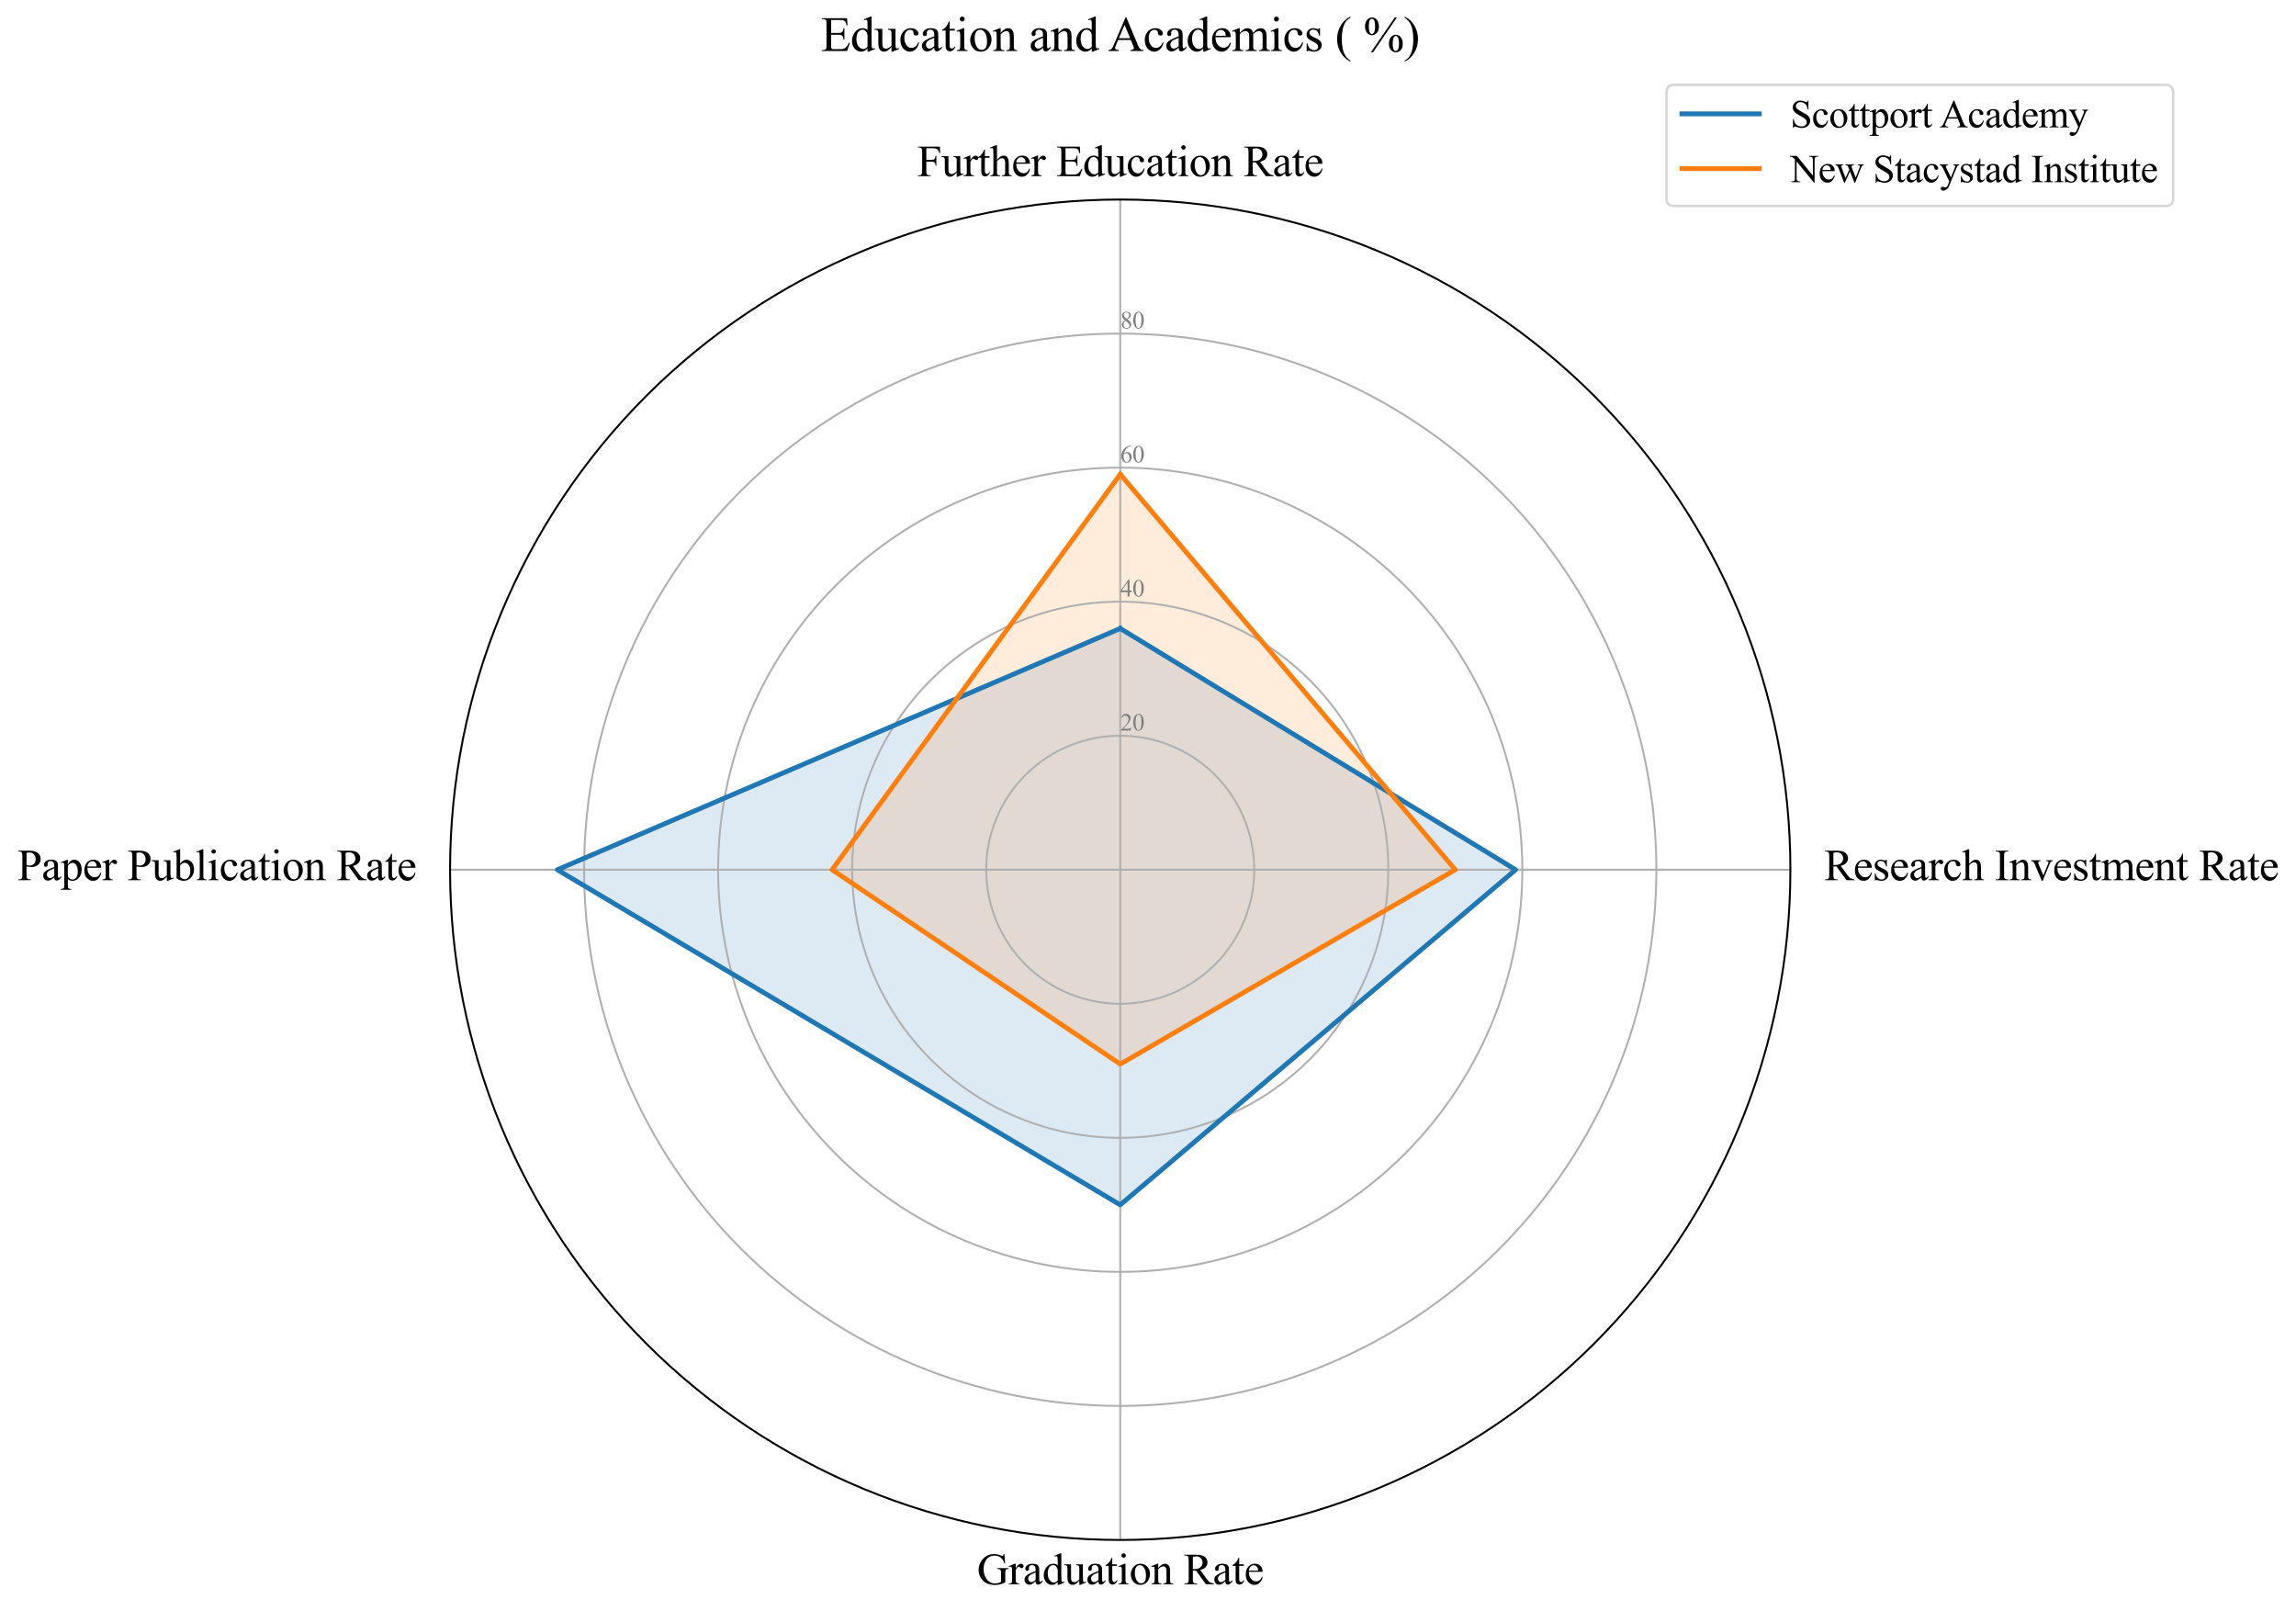 <?xml version="1.0" encoding="utf-8" standalone="no"?>
<!DOCTYPE svg PUBLIC "-//W3C//DTD SVG 1.1//EN"
  "http://www.w3.org/Graphics/SVG/1.1/DTD/svg11.dtd">
<svg xmlns:xlink="http://www.w3.org/1999/xlink" width="949.701pt" height="666.302pt" viewBox="0 0 949.701 666.302" xmlns="http://www.w3.org/2000/svg" version="1.1">
 <defs>
  <style type="text/css">*{stroke-linejoin: round; stroke-linecap: butt}</style>
 </defs>
 <g id="figure_1">
  <g id="patch_1">
   <path d="M 0 666.302 
L 949.701 666.302 
L 949.701 0 
L 0 0 
z
" style="fill: #ffffff"/>
  </g>
  <g id="axes_1">
   <g id="patch_2">
    <path d="M 740.564 359.728 
C 740.564 323.326 733.394 287.278 719.464 253.648 
C 705.534 220.017 685.114 189.457 659.374 163.718 
C 633.635 137.978 603.075 117.558 569.444 103.628 
C 535.814 89.698 499.766 82.528 463.364 82.528 
C 426.963 82.528 390.915 89.698 357.285 103.628 
C 323.654 117.558 293.094 137.978 267.354 163.718 
C 241.615 189.457 221.195 220.017 207.265 253.648 
C 193.335 287.278 186.164 323.326 186.164 359.728 
C 186.164 396.129 193.335 432.177 207.265 465.807 
C 221.195 499.438 241.615 529.998 267.354 555.737 
C 293.094 581.477 323.654 601.897 357.285 615.827 
C 390.915 629.757 426.963 636.928 463.364 636.928 
C 499.766 636.928 535.814 629.757 569.444 615.827 
C 603.075 601.897 633.635 581.477 659.374 555.737 
C 685.114 529.998 705.534 499.438 719.464 465.807 
C 733.394 432.177 740.564 396.129 740.564 359.728 
M 463.364 359.728 
C 463.364 359.728 463.364 359.728 463.364 359.728 
C 463.364 359.728 463.364 359.728 463.364 359.728 
C 463.364 359.728 463.364 359.728 463.364 359.728 
C 463.364 359.728 463.364 359.728 463.364 359.728 
C 463.364 359.728 463.364 359.728 463.364 359.728 
C 463.364 359.728 463.364 359.728 463.364 359.728 
C 463.364 359.728 463.364 359.728 463.364 359.728 
C 463.364 359.728 463.364 359.728 463.364 359.728 
C 463.364 359.728 463.364 359.728 463.364 359.728 
C 463.364 359.728 463.364 359.728 463.364 359.728 
C 463.364 359.728 463.364 359.728 463.364 359.728 
C 463.364 359.728 463.364 359.728 463.364 359.728 
C 463.364 359.728 463.364 359.728 463.364 359.728 
C 463.364 359.728 463.364 359.728 463.364 359.728 
C 463.364 359.728 463.364 359.728 463.364 359.728 
C 463.364 359.728 463.364 359.728 463.364 359.728 
z
" style="fill: #ffffff"/>
   </g>
   <g id="patch_3">
    <path d="M 463.364 259.935 
L 626.912 359.728 
L 463.364 498.327 
L 230.516 359.728 
z
" clip-path="url(#p78f19ed391)" style="fill: #1f77b4; opacity: 0.15; stroke: #1f77b4; stroke-linejoin: miter"/>
   </g>
   <g id="patch_4">
    <path d="M 463.364 196.179 
L 601.964 359.728 
L 463.364 440.115 
L 344.168 359.728 
z
" clip-path="url(#p78f19ed391)" style="fill: #ff7f0e; opacity: 0.15; stroke: #ff7f0e; stroke-linejoin: miter"/>
   </g>
   <g id="matplotlib.axis_1">
    <g id="xtick_1">
     <g id="line2d_1">
      <path d="M 463.364 359.728 
L 463.364 82.528 
" clip-path="url(#p78f19ed391)" style="fill: none; stroke: #b0b0b0; stroke-width: 0.8; stroke-linecap: square"/>
     </g>
     <g id="text_1">
      <!-- Further Education Rate -->
      <g transform="translate(379.389 72.852) scale(0.18 -0.18)">
       <defs>
        <path id="TimesNewRomanPSMT-46" d="M 1309 4006 
L 1309 2341 
L 2081 2341 
Q 2347 2341 2470 2458 
Q 2594 2575 2634 2922 
L 2750 2922 
L 2750 1488 
L 2634 1488 
Q 2631 1734 2570 1850 
Q 2509 1966 2401 2023 
Q 2294 2081 2081 2081 
L 1309 2081 
L 1309 750 
Q 1309 428 1350 325 
Q 1381 247 1481 191 
Q 1619 116 1769 116 
L 1922 116 
L 1922 0 
L 103 0 
L 103 116 
L 253 116 
Q 516 116 634 269 
Q 709 369 709 750 
L 709 3488 
Q 709 3809 669 3913 
Q 638 3991 541 4047 
Q 406 4122 253 4122 
L 103 4122 
L 103 4238 
L 3256 4238 
L 3297 3306 
L 3188 3306 
Q 3106 3603 2998 3742 
Q 2891 3881 2733 3943 
Q 2575 4006 2244 4006 
L 1309 4006 
z
" transform="scale(0.016)"/>
        <path id="TimesNewRomanPSMT-75" d="M 2709 2863 
L 2709 1128 
Q 2709 631 2732 520 
Q 2756 409 2807 365 
Q 2859 322 2928 322 
Q 3025 322 3147 375 
L 3191 266 
L 2334 -88 
L 2194 -88 
L 2194 519 
Q 1825 119 1631 15 
Q 1438 -88 1222 -88 
Q 981 -88 804 51 
Q 628 191 559 409 
Q 491 628 491 1028 
L 491 2306 
Q 491 2509 447 2587 
Q 403 2666 317 2708 
Q 231 2750 6 2747 
L 6 2863 
L 1009 2863 
L 1009 947 
Q 1009 547 1148 422 
Q 1288 297 1484 297 
Q 1619 297 1789 381 
Q 1959 466 2194 703 
L 2194 2325 
Q 2194 2569 2105 2655 
Q 2016 2741 1734 2747 
L 1734 2863 
L 2709 2863 
z
" transform="scale(0.016)"/>
        <path id="TimesNewRomanPSMT-72" d="M 1038 2947 
L 1038 2303 
Q 1397 2947 1775 2947 
Q 1947 2947 2059 2842 
Q 2172 2738 2172 2600 
Q 2172 2478 2090 2393 
Q 2009 2309 1897 2309 
Q 1788 2309 1652 2417 
Q 1516 2525 1450 2525 
Q 1394 2525 1328 2463 
Q 1188 2334 1038 2041 
L 1038 669 
Q 1038 431 1097 309 
Q 1138 225 1241 169 
Q 1344 113 1538 113 
L 1538 0 
L 72 0 
L 72 113 
Q 291 113 397 181 
Q 475 231 506 341 
Q 522 394 522 644 
L 522 1753 
Q 522 2253 501 2348 
Q 481 2444 426 2487 
Q 372 2531 291 2531 
Q 194 2531 72 2484 
L 41 2597 
L 906 2947 
L 1038 2947 
z
" transform="scale(0.016)"/>
        <path id="TimesNewRomanPSMT-74" d="M 1031 3803 
L 1031 2863 
L 1700 2863 
L 1700 2644 
L 1031 2644 
L 1031 788 
Q 1031 509 1111 412 
Q 1191 316 1316 316 
Q 1419 316 1516 380 
Q 1613 444 1666 569 
L 1788 569 
Q 1678 263 1478 108 
Q 1278 -47 1066 -47 
Q 922 -47 784 33 
Q 647 113 581 261 
Q 516 409 516 719 
L 516 2644 
L 63 2644 
L 63 2747 
Q 234 2816 414 2980 
Q 594 3144 734 3369 
Q 806 3488 934 3803 
L 1031 3803 
z
" transform="scale(0.016)"/>
        <path id="TimesNewRomanPSMT-68" d="M 1041 4444 
L 1041 2350 
Q 1388 2731 1591 2839 
Q 1794 2947 1997 2947 
Q 2241 2947 2416 2812 
Q 2591 2678 2675 2391 
Q 2734 2191 2734 1659 
L 2734 647 
Q 2734 375 2778 275 
Q 2809 200 2884 156 
Q 2959 113 3159 113 
L 3159 0 
L 1753 0 
L 1753 113 
L 1819 113 
Q 2019 113 2097 173 
Q 2175 234 2206 353 
Q 2216 403 2216 647 
L 2216 1659 
Q 2216 2128 2167 2275 
Q 2119 2422 2012 2495 
Q 1906 2569 1756 2569 
Q 1603 2569 1437 2487 
Q 1272 2406 1041 2159 
L 1041 647 
Q 1041 353 1073 281 
Q 1106 209 1195 161 
Q 1284 113 1503 113 
L 1503 0 
L 84 0 
L 84 113 
Q 275 113 384 172 
Q 447 203 484 290 
Q 522 378 522 647 
L 522 3238 
Q 522 3728 498 3840 
Q 475 3953 426 3993 
Q 378 4034 297 4034 
Q 231 4034 84 3984 
L 41 4094 
L 897 4444 
L 1041 4444 
z
" transform="scale(0.016)"/>
        <path id="TimesNewRomanPSMT-65" d="M 681 1784 
Q 678 1147 991 784 
Q 1303 422 1725 422 
Q 2006 422 2214 576 
Q 2422 731 2563 1106 
L 2659 1044 
Q 2594 616 2278 264 
Q 1963 -88 1488 -88 
Q 972 -88 605 314 
Q 238 716 238 1394 
Q 238 2128 614 2539 
Q 991 2950 1559 2950 
Q 2041 2950 2350 2633 
Q 2659 2316 2659 1784 
L 681 1784 
z
M 681 1966 
L 2006 1966 
Q 1991 2241 1941 2353 
Q 1863 2528 1708 2628 
Q 1553 2728 1384 2728 
Q 1125 2728 920 2526 
Q 716 2325 681 1966 
z
" transform="scale(0.016)"/>
        <path id="TimesNewRomanPSMT-20" transform="scale(0.016)"/>
        <path id="TimesNewRomanPSMT-45" d="M 1338 4006 
L 1338 2331 
L 2269 2331 
Q 2631 2331 2753 2441 
Q 2916 2584 2934 2947 
L 3050 2947 
L 3050 1472 
L 2934 1472 
Q 2891 1781 2847 1869 
Q 2791 1978 2662 2040 
Q 2534 2103 2269 2103 
L 1338 2103 
L 1338 706 
Q 1338 425 1363 364 
Q 1388 303 1450 267 
Q 1513 231 1688 231 
L 2406 231 
Q 2766 231 2928 281 
Q 3091 331 3241 478 
Q 3434 672 3638 1063 
L 3763 1063 
L 3397 0 
L 131 0 
L 131 116 
L 281 116 
Q 431 116 566 188 
Q 666 238 702 338 
Q 738 438 738 747 
L 738 3500 
Q 738 3903 656 3997 
Q 544 4122 281 4122 
L 131 4122 
L 131 4238 
L 3397 4238 
L 3444 3309 
L 3322 3309 
Q 3256 3644 3176 3769 
Q 3097 3894 2941 3959 
Q 2816 4006 2500 4006 
L 1338 4006 
z
" transform="scale(0.016)"/>
        <path id="TimesNewRomanPSMT-64" d="M 2222 322 
Q 2013 103 1813 7 
Q 1613 -88 1381 -88 
Q 913 -88 563 304 
Q 213 697 213 1313 
Q 213 1928 600 2439 
Q 988 2950 1597 2950 
Q 1975 2950 2222 2709 
L 2222 3238 
Q 2222 3728 2198 3840 
Q 2175 3953 2125 3993 
Q 2075 4034 2000 4034 
Q 1919 4034 1784 3984 
L 1744 4094 
L 2597 4444 
L 2738 4444 
L 2738 1134 
Q 2738 631 2761 520 
Q 2784 409 2836 365 
Q 2888 322 2956 322 
Q 3041 322 3181 375 
L 3216 266 
L 2366 -88 
L 2222 -88 
L 2222 322 
z
M 2222 541 
L 2222 2016 
Q 2203 2228 2109 2403 
Q 2016 2578 1861 2667 
Q 1706 2756 1559 2756 
Q 1284 2756 1069 2509 
Q 784 2184 784 1559 
Q 784 928 1059 592 
Q 1334 256 1672 256 
Q 1956 256 2222 541 
z
" transform="scale(0.016)"/>
        <path id="TimesNewRomanPSMT-63" d="M 2631 1088 
Q 2516 522 2178 217 
Q 1841 -88 1431 -88 
Q 944 -88 581 321 
Q 219 731 219 1428 
Q 219 2103 620 2525 
Q 1022 2947 1584 2947 
Q 2006 2947 2278 2723 
Q 2550 2500 2550 2259 
Q 2550 2141 2473 2067 
Q 2397 1994 2259 1994 
Q 2075 1994 1981 2113 
Q 1928 2178 1911 2362 
Q 1894 2547 1784 2644 
Q 1675 2738 1481 2738 
Q 1169 2738 978 2506 
Q 725 2200 725 1697 
Q 725 1184 976 792 
Q 1228 400 1656 400 
Q 1963 400 2206 609 
Q 2378 753 2541 1131 
L 2631 1088 
z
" transform="scale(0.016)"/>
        <path id="TimesNewRomanPSMT-61" d="M 1822 413 
Q 1381 72 1269 19 
Q 1100 -59 909 -59 
Q 613 -59 420 144 
Q 228 347 228 678 
Q 228 888 322 1041 
Q 450 1253 767 1440 
Q 1084 1628 1822 1897 
L 1822 2009 
Q 1822 2438 1686 2597 
Q 1550 2756 1291 2756 
Q 1094 2756 978 2650 
Q 859 2544 859 2406 
L 866 2225 
Q 866 2081 792 2003 
Q 719 1925 600 1925 
Q 484 1925 411 2006 
Q 338 2088 338 2228 
Q 338 2497 613 2722 
Q 888 2947 1384 2947 
Q 1766 2947 2009 2819 
Q 2194 2722 2281 2516 
Q 2338 2381 2338 1966 
L 2338 994 
Q 2338 584 2353 492 
Q 2369 400 2405 369 
Q 2441 338 2488 338 
Q 2538 338 2575 359 
Q 2641 400 2828 588 
L 2828 413 
Q 2478 -56 2159 -56 
Q 2006 -56 1915 50 
Q 1825 156 1822 413 
z
M 1822 616 
L 1822 1706 
Q 1350 1519 1213 1441 
Q 966 1303 859 1153 
Q 753 1003 753 825 
Q 753 600 887 451 
Q 1022 303 1197 303 
Q 1434 303 1822 616 
z
" transform="scale(0.016)"/>
        <path id="TimesNewRomanPSMT-69" d="M 928 4444 
Q 1059 4444 1151 4351 
Q 1244 4259 1244 4128 
Q 1244 3997 1151 3903 
Q 1059 3809 928 3809 
Q 797 3809 703 3903 
Q 609 3997 609 4128 
Q 609 4259 701 4351 
Q 794 4444 928 4444 
z
M 1188 2947 
L 1188 647 
Q 1188 378 1227 289 
Q 1266 200 1342 156 
Q 1419 113 1622 113 
L 1622 0 
L 231 0 
L 231 113 
Q 441 113 512 153 
Q 584 194 626 287 
Q 669 381 669 647 
L 669 1750 
Q 669 2216 641 2353 
Q 619 2453 572 2492 
Q 525 2531 444 2531 
Q 356 2531 231 2484 
L 188 2597 
L 1050 2947 
L 1188 2947 
z
" transform="scale(0.016)"/>
        <path id="TimesNewRomanPSMT-6f" d="M 1600 2947 
Q 2250 2947 2644 2453 
Q 2978 2031 2978 1484 
Q 2978 1100 2793 706 
Q 2609 313 2286 112 
Q 1963 -88 1566 -88 
Q 919 -88 538 428 
Q 216 863 216 1403 
Q 216 1797 411 2186 
Q 606 2575 925 2761 
Q 1244 2947 1600 2947 
z
M 1503 2744 
Q 1338 2744 1170 2645 
Q 1003 2547 900 2300 
Q 797 2053 797 1666 
Q 797 1041 1045 587 
Q 1294 134 1700 134 
Q 2003 134 2200 384 
Q 2397 634 2397 1244 
Q 2397 2006 2069 2444 
Q 1847 2744 1503 2744 
z
" transform="scale(0.016)"/>
        <path id="TimesNewRomanPSMT-6e" d="M 1034 2341 
Q 1538 2947 1994 2947 
Q 2228 2947 2397 2830 
Q 2566 2713 2666 2444 
Q 2734 2256 2734 1869 
L 2734 647 
Q 2734 375 2778 278 
Q 2813 200 2889 156 
Q 2966 113 3172 113 
L 3172 0 
L 1756 0 
L 1756 113 
L 1816 113 
Q 2016 113 2095 173 
Q 2175 234 2206 353 
Q 2219 400 2219 647 
L 2219 1819 
Q 2219 2209 2117 2386 
Q 2016 2563 1775 2563 
Q 1403 2563 1034 2156 
L 1034 647 
Q 1034 356 1069 288 
Q 1113 197 1189 155 
Q 1266 113 1500 113 
L 1500 0 
L 84 0 
L 84 113 
L 147 113 
Q 366 113 442 223 
Q 519 334 519 647 
L 519 1709 
Q 519 2225 495 2337 
Q 472 2450 423 2490 
Q 375 2531 294 2531 
Q 206 2531 84 2484 
L 38 2597 
L 900 2947 
L 1034 2947 
L 1034 2341 
z
" transform="scale(0.016)"/>
        <path id="TimesNewRomanPSMT-52" d="M 4325 0 
L 3194 0 
L 1759 1981 
Q 1600 1975 1500 1975 
Q 1459 1975 1412 1976 
Q 1366 1978 1316 1981 
L 1316 750 
Q 1316 350 1403 253 
Q 1522 116 1759 116 
L 1925 116 
L 1925 0 
L 109 0 
L 109 116 
L 269 116 
Q 538 116 653 291 
Q 719 388 719 750 
L 719 3488 
Q 719 3888 631 3984 
Q 509 4122 269 4122 
L 109 4122 
L 109 4238 
L 1653 4238 
Q 2328 4238 2648 4139 
Q 2969 4041 3192 3777 
Q 3416 3513 3416 3147 
Q 3416 2756 3161 2468 
Q 2906 2181 2372 2063 
L 3247 847 
Q 3547 428 3762 290 
Q 3978 153 4325 116 
L 4325 0 
z
M 1316 2178 
Q 1375 2178 1419 2176 
Q 1463 2175 1491 2175 
Q 2097 2175 2405 2437 
Q 2713 2700 2713 3106 
Q 2713 3503 2464 3751 
Q 2216 4000 1806 4000 
Q 1625 4000 1316 3941 
L 1316 2178 
z
" transform="scale(0.016)"/>
       </defs>
       <use xlink:href="#TimesNewRomanPSMT-46"/>
       <use xlink:href="#TimesNewRomanPSMT-75" transform="translate(55.615 0)"/>
       <use xlink:href="#TimesNewRomanPSMT-72" transform="translate(105.615 0)"/>
       <use xlink:href="#TimesNewRomanPSMT-74" transform="translate(138.916 0)"/>
       <use xlink:href="#TimesNewRomanPSMT-68" transform="translate(166.699 0)"/>
       <use xlink:href="#TimesNewRomanPSMT-65" transform="translate(216.699 0)"/>
       <use xlink:href="#TimesNewRomanPSMT-72" transform="translate(261.084 0)"/>
       <use xlink:href="#TimesNewRomanPSMT-20" transform="translate(294.385 0)"/>
       <use xlink:href="#TimesNewRomanPSMT-45" transform="translate(319.385 0)"/>
       <use xlink:href="#TimesNewRomanPSMT-64" transform="translate(380.469 0)"/>
       <use xlink:href="#TimesNewRomanPSMT-75" transform="translate(430.469 0)"/>
       <use xlink:href="#TimesNewRomanPSMT-63" transform="translate(480.469 0)"/>
       <use xlink:href="#TimesNewRomanPSMT-61" transform="translate(524.854 0)"/>
       <use xlink:href="#TimesNewRomanPSMT-74" transform="translate(569.238 0)"/>
       <use xlink:href="#TimesNewRomanPSMT-69" transform="translate(597.021 0)"/>
       <use xlink:href="#TimesNewRomanPSMT-6f" transform="translate(624.805 0)"/>
       <use xlink:href="#TimesNewRomanPSMT-6e" transform="translate(674.805 0)"/>
       <use xlink:href="#TimesNewRomanPSMT-20" transform="translate(724.805 0)"/>
       <use xlink:href="#TimesNewRomanPSMT-52" transform="translate(749.805 0)"/>
       <use xlink:href="#TimesNewRomanPSMT-61" transform="translate(816.504 0)"/>
       <use xlink:href="#TimesNewRomanPSMT-74" transform="translate(860.889 0)"/>
       <use xlink:href="#TimesNewRomanPSMT-65" transform="translate(888.672 0)"/>
      </g>
     </g>
    </g>
    <g id="xtick_2">
     <g id="line2d_2">
      <path d="M 463.364 359.728 
L 740.564 359.728 
" clip-path="url(#p78f19ed391)" style="fill: none; stroke: #b0b0b0; stroke-width: 0.8; stroke-linecap: square"/>
     </g>
     <g id="text_2">
      <!-- Research Investment Rate -->
      <g transform="translate(754.564 364.052) scale(0.18 -0.18)">
       <defs>
        <path id="TimesNewRomanPSMT-73" d="M 2050 2947 
L 2050 1972 
L 1947 1972 
Q 1828 2431 1642 2597 
Q 1456 2763 1169 2763 
Q 950 2763 815 2647 
Q 681 2531 681 2391 
Q 681 2216 781 2091 
Q 878 1963 1175 1819 
L 1631 1597 
Q 2266 1288 2266 781 
Q 2266 391 1970 151 
Q 1675 -88 1309 -88 
Q 1047 -88 709 6 
Q 606 38 541 38 
Q 469 38 428 -44 
L 325 -44 
L 325 978 
L 428 978 
Q 516 541 762 319 
Q 1009 97 1316 97 
Q 1531 97 1667 223 
Q 1803 350 1803 528 
Q 1803 744 1651 891 
Q 1500 1038 1047 1263 
Q 594 1488 453 1669 
Q 313 1847 313 2119 
Q 313 2472 555 2709 
Q 797 2947 1181 2947 
Q 1350 2947 1591 2875 
Q 1750 2828 1803 2828 
Q 1853 2828 1881 2850 
Q 1909 2872 1947 2947 
L 2050 2947 
z
" transform="scale(0.016)"/>
        <path id="TimesNewRomanPSMT-49" d="M 1975 116 
L 1975 0 
L 159 0 
L 159 116 
L 309 116 
Q 572 116 691 269 
Q 766 369 766 750 
L 766 3488 
Q 766 3809 725 3913 
Q 694 3991 597 4047 
Q 459 4122 309 4122 
L 159 4122 
L 159 4238 
L 1975 4238 
L 1975 4122 
L 1822 4122 
Q 1563 4122 1444 3969 
Q 1366 3869 1366 3488 
L 1366 750 
Q 1366 428 1406 325 
Q 1438 247 1538 191 
Q 1672 116 1822 116 
L 1975 116 
z
" transform="scale(0.016)"/>
        <path id="TimesNewRomanPSMT-76" d="M 53 2863 
L 1400 2863 
L 1400 2747 
L 1313 2747 
Q 1191 2747 1127 2687 
Q 1063 2628 1063 2528 
Q 1063 2419 1128 2269 
L 1794 688 
L 2463 2328 
Q 2534 2503 2534 2594 
Q 2534 2638 2509 2666 
Q 2475 2713 2422 2730 
Q 2369 2747 2206 2747 
L 2206 2863 
L 3141 2863 
L 3141 2747 
Q 2978 2734 2916 2681 
Q 2806 2588 2719 2369 
L 1703 -88 
L 1575 -88 
L 553 2328 
Q 484 2497 421 2570 
Q 359 2644 263 2694 
Q 209 2722 53 2747 
L 53 2863 
z
" transform="scale(0.016)"/>
        <path id="TimesNewRomanPSMT-6d" d="M 1050 2338 
Q 1363 2650 1419 2697 
Q 1559 2816 1721 2881 
Q 1884 2947 2044 2947 
Q 2313 2947 2506 2790 
Q 2700 2634 2766 2338 
Q 3088 2713 3309 2830 
Q 3531 2947 3766 2947 
Q 3994 2947 4170 2830 
Q 4347 2713 4450 2447 
Q 4519 2266 4519 1878 
L 4519 647 
Q 4519 378 4559 278 
Q 4591 209 4675 161 
Q 4759 113 4950 113 
L 4950 0 
L 3538 0 
L 3538 113 
L 3597 113 
Q 3781 113 3884 184 
Q 3956 234 3988 344 
Q 4000 397 4000 647 
L 4000 1878 
Q 4000 2228 3916 2372 
Q 3794 2572 3525 2572 
Q 3359 2572 3192 2489 
Q 3025 2406 2788 2181 
L 2781 2147 
L 2788 2013 
L 2788 647 
Q 2788 353 2820 281 
Q 2853 209 2943 161 
Q 3034 113 3253 113 
L 3253 0 
L 1806 0 
L 1806 113 
Q 2044 113 2133 169 
Q 2222 225 2256 338 
Q 2272 391 2272 647 
L 2272 1878 
Q 2272 2228 2169 2381 
Q 2031 2581 1784 2581 
Q 1616 2581 1450 2491 
Q 1191 2353 1050 2181 
L 1050 647 
Q 1050 366 1089 281 
Q 1128 197 1204 155 
Q 1281 113 1516 113 
L 1516 0 
L 100 0 
L 100 113 
Q 297 113 375 155 
Q 453 197 493 289 
Q 534 381 534 647 
L 534 1741 
Q 534 2213 506 2350 
Q 484 2453 437 2492 
Q 391 2531 309 2531 
Q 222 2531 100 2484 
L 53 2597 
L 916 2947 
L 1050 2947 
L 1050 2338 
z
" transform="scale(0.016)"/>
       </defs>
       <use xlink:href="#TimesNewRomanPSMT-52"/>
       <use xlink:href="#TimesNewRomanPSMT-65" transform="translate(66.699 0)"/>
       <use xlink:href="#TimesNewRomanPSMT-73" transform="translate(111.084 0)"/>
       <use xlink:href="#TimesNewRomanPSMT-65" transform="translate(150 0)"/>
       <use xlink:href="#TimesNewRomanPSMT-61" transform="translate(194.385 0)"/>
       <use xlink:href="#TimesNewRomanPSMT-72" transform="translate(238.77 0)"/>
       <use xlink:href="#TimesNewRomanPSMT-63" transform="translate(272.07 0)"/>
       <use xlink:href="#TimesNewRomanPSMT-68" transform="translate(316.455 0)"/>
       <use xlink:href="#TimesNewRomanPSMT-20" transform="translate(366.455 0)"/>
       <use xlink:href="#TimesNewRomanPSMT-49" transform="translate(391.455 0)"/>
       <use xlink:href="#TimesNewRomanPSMT-6e" transform="translate(424.756 0)"/>
       <use xlink:href="#TimesNewRomanPSMT-76" transform="translate(474.756 0)"/>
       <use xlink:href="#TimesNewRomanPSMT-65" transform="translate(524.756 0)"/>
       <use xlink:href="#TimesNewRomanPSMT-73" transform="translate(569.141 0)"/>
       <use xlink:href="#TimesNewRomanPSMT-74" transform="translate(608.057 0)"/>
       <use xlink:href="#TimesNewRomanPSMT-6d" transform="translate(635.84 0)"/>
       <use xlink:href="#TimesNewRomanPSMT-65" transform="translate(713.623 0)"/>
       <use xlink:href="#TimesNewRomanPSMT-6e" transform="translate(758.008 0)"/>
       <use xlink:href="#TimesNewRomanPSMT-74" transform="translate(808.008 0)"/>
       <use xlink:href="#TimesNewRomanPSMT-20" transform="translate(835.791 0)"/>
       <use xlink:href="#TimesNewRomanPSMT-52" transform="translate(860.791 0)"/>
       <use xlink:href="#TimesNewRomanPSMT-61" transform="translate(927.49 0)"/>
       <use xlink:href="#TimesNewRomanPSMT-74" transform="translate(971.875 0)"/>
       <use xlink:href="#TimesNewRomanPSMT-65" transform="translate(999.658 0)"/>
      </g>
     </g>
    </g>
    <g id="xtick_3">
     <g id="line2d_3">
      <path d="M 463.364 359.728 
L 463.364 636.928 
" clip-path="url(#p78f19ed391)" style="fill: none; stroke: #b0b0b0; stroke-width: 0.8; stroke-linecap: square"/>
     </g>
     <g id="text_3">
      <!-- Graduation Rate -->
      <g transform="translate(404.133 655.252) scale(0.18 -0.18)">
       <defs>
        <path id="TimesNewRomanPSMT-47" d="M 3928 4334 
L 4038 2997 
L 3928 2997 
Q 3763 3497 3500 3750 
Q 3122 4116 2528 4116 
Q 1719 4116 1297 3475 
Q 944 2934 944 2188 
Q 944 1581 1178 1081 
Q 1413 581 1792 348 
Q 2172 116 2572 116 
Q 2806 116 3025 175 
Q 3244 234 3447 350 
L 3447 1575 
Q 3447 1894 3398 1992 
Q 3350 2091 3248 2142 
Q 3147 2194 2891 2194 
L 2891 2313 
L 4531 2313 
L 4531 2194 
L 4453 2194 
Q 4209 2194 4119 2031 
Q 4056 1916 4056 1575 
L 4056 278 
Q 3697 84 3347 -6 
Q 2997 -97 2569 -97 
Q 1341 -97 703 691 
Q 225 1281 225 2053 
Q 225 2613 494 3125 
Q 813 3734 1369 4063 
Q 1834 4334 2469 4334 
Q 2700 4334 2889 4296 
Q 3078 4259 3425 4131 
Q 3600 4066 3659 4066 
Q 3719 4066 3761 4120 
Q 3803 4175 3813 4334 
L 3928 4334 
z
" transform="scale(0.016)"/>
       </defs>
       <use xlink:href="#TimesNewRomanPSMT-47"/>
       <use xlink:href="#TimesNewRomanPSMT-72" transform="translate(72.217 0)"/>
       <use xlink:href="#TimesNewRomanPSMT-61" transform="translate(105.518 0)"/>
       <use xlink:href="#TimesNewRomanPSMT-64" transform="translate(149.902 0)"/>
       <use xlink:href="#TimesNewRomanPSMT-75" transform="translate(199.902 0)"/>
       <use xlink:href="#TimesNewRomanPSMT-61" transform="translate(249.902 0)"/>
       <use xlink:href="#TimesNewRomanPSMT-74" transform="translate(294.287 0)"/>
       <use xlink:href="#TimesNewRomanPSMT-69" transform="translate(322.07 0)"/>
       <use xlink:href="#TimesNewRomanPSMT-6f" transform="translate(349.854 0)"/>
       <use xlink:href="#TimesNewRomanPSMT-6e" transform="translate(399.854 0)"/>
       <use xlink:href="#TimesNewRomanPSMT-20" transform="translate(449.854 0)"/>
       <use xlink:href="#TimesNewRomanPSMT-52" transform="translate(474.854 0)"/>
       <use xlink:href="#TimesNewRomanPSMT-61" transform="translate(541.553 0)"/>
       <use xlink:href="#TimesNewRomanPSMT-74" transform="translate(585.938 0)"/>
       <use xlink:href="#TimesNewRomanPSMT-65" transform="translate(613.721 0)"/>
      </g>
     </g>
    </g>
    <g id="xtick_4">
     <g id="line2d_4">
      <path d="M 463.364 359.728 
L 186.164 359.728 
" clip-path="url(#p78f19ed391)" style="fill: none; stroke: #b0b0b0; stroke-width: 0.8; stroke-linecap: square"/>
     </g>
     <g id="text_4">
      <!-- Paper Publication Rate -->
      <g transform="translate(7.2 364.052) scale(0.18 -0.18)">
       <defs>
        <path id="TimesNewRomanPSMT-50" d="M 1313 1984 
L 1313 750 
Q 1313 350 1400 253 
Q 1519 116 1759 116 
L 1922 116 
L 1922 0 
L 106 0 
L 106 116 
L 266 116 
Q 534 116 650 291 
Q 713 388 713 750 
L 713 3488 
Q 713 3888 628 3984 
Q 506 4122 266 4122 
L 106 4122 
L 106 4238 
L 1659 4238 
Q 2228 4238 2556 4120 
Q 2884 4003 3109 3725 
Q 3334 3447 3334 3066 
Q 3334 2547 2992 2222 
Q 2650 1897 2025 1897 
Q 1872 1897 1694 1919 
Q 1516 1941 1313 1984 
z
M 1313 2163 
Q 1478 2131 1606 2115 
Q 1734 2100 1825 2100 
Q 2150 2100 2386 2351 
Q 2622 2603 2622 3003 
Q 2622 3278 2509 3514 
Q 2397 3750 2190 3867 
Q 1984 3984 1722 3984 
Q 1563 3984 1313 3925 
L 1313 2163 
z
" transform="scale(0.016)"/>
        <path id="TimesNewRomanPSMT-70" d="M -6 2578 
L 875 2934 
L 994 2934 
L 994 2266 
Q 1216 2644 1439 2795 
Q 1663 2947 1909 2947 
Q 2341 2947 2628 2609 
Q 2981 2197 2981 1534 
Q 2981 794 2556 309 
Q 2206 -88 1675 -88 
Q 1444 -88 1275 -22 
Q 1150 25 994 166 
L 994 -706 
Q 994 -1000 1030 -1079 
Q 1066 -1159 1155 -1206 
Q 1244 -1253 1478 -1253 
L 1478 -1369 
L -22 -1369 
L -22 -1253 
L 56 -1253 
Q 228 -1256 350 -1188 
Q 409 -1153 442 -1076 
Q 475 -1000 475 -688 
L 475 2019 
Q 475 2297 450 2372 
Q 425 2447 370 2484 
Q 316 2522 222 2522 
Q 147 2522 31 2478 
L -6 2578 
z
M 994 2081 
L 994 1013 
Q 994 666 1022 556 
Q 1066 375 1236 237 
Q 1406 100 1666 100 
Q 1978 100 2172 344 
Q 2425 663 2425 1241 
Q 2425 1897 2138 2250 
Q 1938 2494 1663 2494 
Q 1513 2494 1366 2419 
Q 1253 2363 994 2081 
z
" transform="scale(0.016)"/>
        <path id="TimesNewRomanPSMT-62" d="M 984 2369 
Q 1400 2947 1881 2947 
Q 2322 2947 2650 2570 
Q 2978 2194 2978 1541 
Q 2978 778 2472 313 
Q 2038 -88 1503 -88 
Q 1253 -88 995 3 
Q 738 94 469 275 
L 469 3241 
Q 469 3728 445 3840 
Q 422 3953 372 3993 
Q 322 4034 247 4034 
Q 159 4034 28 3984 
L -16 4094 
L 844 4444 
L 984 4444 
L 984 2369 
z
M 984 2169 
L 984 456 
Q 1144 300 1314 220 
Q 1484 141 1663 141 
Q 1947 141 2192 453 
Q 2438 766 2438 1363 
Q 2438 1913 2192 2208 
Q 1947 2503 1634 2503 
Q 1469 2503 1303 2419 
Q 1178 2356 984 2169 
z
" transform="scale(0.016)"/>
        <path id="TimesNewRomanPSMT-6c" d="M 1184 4444 
L 1184 647 
Q 1184 378 1223 290 
Q 1263 203 1344 158 
Q 1425 113 1647 113 
L 1647 0 
L 244 0 
L 244 113 
Q 441 113 512 153 
Q 584 194 625 287 
Q 666 381 666 647 
L 666 3247 
Q 666 3731 644 3842 
Q 622 3953 573 3993 
Q 525 4034 450 4034 
Q 369 4034 244 3984 
L 191 4094 
L 1044 4444 
L 1184 4444 
z
" transform="scale(0.016)"/>
       </defs>
       <use xlink:href="#TimesNewRomanPSMT-50"/>
       <use xlink:href="#TimesNewRomanPSMT-61" transform="translate(55.615 0)"/>
       <use xlink:href="#TimesNewRomanPSMT-70" transform="translate(100 0)"/>
       <use xlink:href="#TimesNewRomanPSMT-65" transform="translate(150 0)"/>
       <use xlink:href="#TimesNewRomanPSMT-72" transform="translate(194.385 0)"/>
       <use xlink:href="#TimesNewRomanPSMT-20" transform="translate(227.686 0)"/>
       <use xlink:href="#TimesNewRomanPSMT-50" transform="translate(252.686 0)"/>
       <use xlink:href="#TimesNewRomanPSMT-75" transform="translate(308.301 0)"/>
       <use xlink:href="#TimesNewRomanPSMT-62" transform="translate(358.301 0)"/>
       <use xlink:href="#TimesNewRomanPSMT-6c" transform="translate(408.301 0)"/>
       <use xlink:href="#TimesNewRomanPSMT-69" transform="translate(436.084 0)"/>
       <use xlink:href="#TimesNewRomanPSMT-63" transform="translate(463.867 0)"/>
       <use xlink:href="#TimesNewRomanPSMT-61" transform="translate(508.252 0)"/>
       <use xlink:href="#TimesNewRomanPSMT-74" transform="translate(552.637 0)"/>
       <use xlink:href="#TimesNewRomanPSMT-69" transform="translate(580.42 0)"/>
       <use xlink:href="#TimesNewRomanPSMT-6f" transform="translate(608.203 0)"/>
       <use xlink:href="#TimesNewRomanPSMT-6e" transform="translate(658.203 0)"/>
       <use xlink:href="#TimesNewRomanPSMT-20" transform="translate(708.203 0)"/>
       <use xlink:href="#TimesNewRomanPSMT-52" transform="translate(733.203 0)"/>
       <use xlink:href="#TimesNewRomanPSMT-61" transform="translate(799.902 0)"/>
       <use xlink:href="#TimesNewRomanPSMT-74" transform="translate(844.287 0)"/>
       <use xlink:href="#TimesNewRomanPSMT-65" transform="translate(872.07 0)"/>
      </g>
     </g>
    </g>
   </g>
   <g id="matplotlib.axis_2">
    <g id="ytick_1">
     <g id="line2d_5">
      <path d="M 463.364 304.288 
C 470.645 304.288 477.854 305.722 484.58 308.508 
C 491.306 311.294 497.418 315.378 502.566 320.526 
C 507.714 325.673 511.798 331.785 514.584 338.512 
C 517.37 345.238 518.804 352.447 518.804 359.728 
C 518.804 367.008 517.37 374.217 514.584 380.943 
C 511.798 387.67 507.714 393.782 502.566 398.93 
C 497.418 404.077 491.306 408.161 484.58 410.947 
C 477.854 413.733 470.645 415.168 463.364 415.168 
C 456.084 415.168 448.875 413.733 442.148 410.947 
C 435.422 408.161 429.31 404.077 424.162 398.93 
C 419.014 393.782 414.931 387.67 412.144 380.943 
C 409.358 374.217 407.924 367.008 407.924 359.728 
C 407.924 352.447 409.358 345.238 412.144 338.512 
C 414.931 331.785 419.014 325.673 424.162 320.526 
C 429.31 315.378 435.422 311.294 442.148 308.508 
C 448.875 305.722 456.084 304.288 463.364 304.288 
" clip-path="url(#p78f19ed391)" style="fill: none; stroke: #b0b0b0; stroke-width: 0.8; stroke-linecap: square"/>
     </g>
     <g id="text_5">
      <!-- 20 -->
      <g style="fill: #808080" transform="translate(463.364 302.148) scale(0.1 -0.1)">
       <defs>
        <path id="TimesNewRomanPSMT-32" d="M 2934 816 
L 2638 0 
L 138 0 
L 138 116 
Q 1241 1122 1691 1759 
Q 2141 2397 2141 2925 
Q 2141 3328 1894 3587 
Q 1647 3847 1303 3847 
Q 991 3847 742 3664 
Q 494 3481 375 3128 
L 259 3128 
Q 338 3706 661 4015 
Q 984 4325 1469 4325 
Q 1984 4325 2329 3994 
Q 2675 3663 2675 3213 
Q 2675 2891 2525 2569 
Q 2294 2063 1775 1497 
Q 997 647 803 472 
L 1909 472 
Q 2247 472 2383 497 
Q 2519 522 2628 598 
Q 2738 675 2819 816 
L 2934 816 
z
" transform="scale(0.016)"/>
        <path id="TimesNewRomanPSMT-30" d="M 231 2094 
Q 231 2819 450 3342 
Q 669 3866 1031 4122 
Q 1313 4325 1613 4325 
Q 2100 4325 2488 3828 
Q 2972 3213 2972 2159 
Q 2972 1422 2759 906 
Q 2547 391 2217 158 
Q 1888 -75 1581 -75 
Q 975 -75 572 641 
Q 231 1244 231 2094 
z
M 844 2016 
Q 844 1141 1059 588 
Q 1238 122 1591 122 
Q 1759 122 1940 273 
Q 2122 425 2216 781 
Q 2359 1319 2359 2297 
Q 2359 3022 2209 3506 
Q 2097 3866 1919 4016 
Q 1791 4119 1609 4119 
Q 1397 4119 1231 3928 
Q 1006 3669 925 3112 
Q 844 2556 844 2016 
z
" transform="scale(0.016)"/>
       </defs>
       <use xlink:href="#TimesNewRomanPSMT-32"/>
       <use xlink:href="#TimesNewRomanPSMT-30" transform="translate(50 0)"/>
      </g>
     </g>
    </g>
    <g id="ytick_2">
     <g id="line2d_6">
      <path d="M 463.364 248.847 
C 477.925 248.847 492.344 251.716 505.796 257.288 
C 519.249 262.86 531.472 271.028 541.768 281.324 
C 552.064 291.619 560.232 303.843 565.804 317.296 
C 571.376 330.748 574.244 345.167 574.244 359.728 
C 574.244 374.288 571.376 388.707 565.804 402.159 
C 560.232 415.612 552.064 427.836 541.768 438.132 
C 531.472 448.427 519.249 456.595 505.796 462.167 
C 492.344 467.739 477.925 470.608 463.364 470.608 
C 448.804 470.608 434.385 467.739 420.932 462.167 
C 407.48 456.595 395.256 448.427 384.96 438.132 
C 374.664 427.836 366.497 415.612 360.925 402.159 
C 355.353 388.707 352.484 374.288 352.484 359.728 
C 352.484 345.167 355.353 330.748 360.925 317.296 
C 366.497 303.843 374.664 291.619 384.96 281.324 
C 395.256 271.028 407.48 262.86 420.932 257.288 
C 434.385 251.716 448.804 248.847 463.364 248.847 
" clip-path="url(#p78f19ed391)" style="fill: none; stroke: #b0b0b0; stroke-width: 0.8; stroke-linecap: square"/>
     </g>
     <g id="text_6">
      <!-- 40 -->
      <g style="fill: #808080" transform="translate(463.364 246.708) scale(0.1 -0.1)">
       <defs>
        <path id="TimesNewRomanPSMT-34" d="M 2978 1563 
L 2978 1119 
L 2409 1119 
L 2409 0 
L 1894 0 
L 1894 1119 
L 100 1119 
L 100 1519 
L 2066 4325 
L 2409 4325 
L 2409 1563 
L 2978 1563 
z
M 1894 1563 
L 1894 3666 
L 406 1563 
L 1894 1563 
z
" transform="scale(0.016)"/>
       </defs>
       <use xlink:href="#TimesNewRomanPSMT-34"/>
       <use xlink:href="#TimesNewRomanPSMT-30" transform="translate(50 0)"/>
      </g>
     </g>
    </g>
    <g id="ytick_3">
     <g id="line2d_7">
      <path d="M 463.364 193.407 
C 485.205 193.407 506.834 197.71 527.012 206.068 
C 547.191 214.426 565.526 226.678 580.97 242.121 
C 596.414 257.565 608.666 275.901 617.024 296.08 
C 625.382 316.258 629.684 337.887 629.684 359.728 
C 629.684 381.568 625.382 403.197 617.024 423.375 
C 608.666 443.554 596.414 461.89 580.97 477.334 
C 565.526 492.777 547.191 505.029 527.012 513.387 
C 506.834 521.745 485.205 526.048 463.364 526.048 
C 441.523 526.048 419.895 521.745 399.716 513.387 
C 379.538 505.029 361.202 492.777 345.758 477.334 
C 330.314 461.89 318.063 443.554 309.705 423.375 
C 301.347 403.197 297.044 381.568 297.044 359.728 
C 297.044 337.887 301.347 316.258 309.705 296.08 
C 318.063 275.901 330.314 257.565 345.758 242.121 
C 361.202 226.678 379.538 214.426 399.716 206.068 
C 419.895 197.71 441.523 193.407 463.364 193.407 
" clip-path="url(#p78f19ed391)" style="fill: none; stroke: #b0b0b0; stroke-width: 0.8; stroke-linecap: square"/>
     </g>
     <g id="text_7">
      <!-- 60 -->
      <g style="fill: #808080" transform="translate(463.364 191.268) scale(0.1 -0.1)">
       <defs>
        <path id="TimesNewRomanPSMT-36" d="M 2869 4325 
L 2869 4209 
Q 2456 4169 2195 4045 
Q 1934 3922 1679 3669 
Q 1425 3416 1258 3105 
Q 1091 2794 978 2366 
Q 1428 2675 1881 2675 
Q 2316 2675 2634 2325 
Q 2953 1975 2953 1425 
Q 2953 894 2631 456 
Q 2244 -75 1606 -75 
Q 1172 -75 869 213 
Q 275 772 275 1663 
Q 275 2231 503 2743 
Q 731 3256 1154 3653 
Q 1578 4050 1965 4187 
Q 2353 4325 2688 4325 
L 2869 4325 
z
M 925 2138 
Q 869 1716 869 1456 
Q 869 1156 980 804 
Q 1091 453 1309 247 
Q 1469 100 1697 100 
Q 1969 100 2183 356 
Q 2397 613 2397 1088 
Q 2397 1622 2184 2012 
Q 1972 2403 1581 2403 
Q 1463 2403 1327 2353 
Q 1191 2303 925 2138 
z
" transform="scale(0.016)"/>
       </defs>
       <use xlink:href="#TimesNewRomanPSMT-36"/>
       <use xlink:href="#TimesNewRomanPSMT-30" transform="translate(50 0)"/>
      </g>
     </g>
    </g>
    <g id="ytick_4">
     <g id="line2d_8">
      <path d="M 463.364 137.968 
C 492.486 137.968 521.324 143.704 548.228 154.848 
C 575.133 165.992 599.581 182.328 620.172 202.919 
C 640.764 223.511 657.1 247.959 668.244 274.864 
C 679.388 301.768 685.124 330.606 685.124 359.728 
C 685.124 388.849 679.388 417.687 668.244 444.591 
C 657.1 471.496 640.764 495.944 620.172 516.535 
C 599.581 537.127 575.133 553.463 548.228 564.607 
C 521.324 575.751 492.486 581.487 463.364 581.487 
C 434.243 581.487 405.405 575.751 378.5 564.607 
C 351.596 553.463 327.148 537.127 306.556 516.535 
C 285.965 495.944 269.629 471.496 258.485 444.591 
C 247.341 417.687 241.604 388.849 241.604 359.728 
C 241.604 330.606 247.341 301.768 258.485 274.864 
C 269.629 247.959 285.965 223.511 306.556 202.919 
C 327.148 182.328 351.596 165.992 378.5 154.848 
C 405.405 143.704 434.243 137.968 463.364 137.968 
" clip-path="url(#p78f19ed391)" style="fill: none; stroke: #b0b0b0; stroke-width: 0.8; stroke-linecap: square"/>
     </g>
     <g id="text_8">
      <!-- 80 -->
      <g style="fill: #808080" transform="translate(463.364 135.828) scale(0.1 -0.1)">
       <defs>
        <path id="TimesNewRomanPSMT-38" d="M 1228 2134 
Q 725 2547 579 2797 
Q 434 3047 434 3316 
Q 434 3728 753 4026 
Q 1072 4325 1600 4325 
Q 2113 4325 2425 4047 
Q 2738 3769 2738 3413 
Q 2738 3175 2569 2928 
Q 2400 2681 1866 2347 
Q 2416 1922 2594 1678 
Q 2831 1359 2831 1006 
Q 2831 559 2490 242 
Q 2150 -75 1597 -75 
Q 994 -75 656 303 
Q 388 606 388 966 
Q 388 1247 577 1523 
Q 766 1800 1228 2134 
z
M 1719 2469 
Q 2094 2806 2194 3001 
Q 2294 3197 2294 3444 
Q 2294 3772 2109 3958 
Q 1925 4144 1606 4144 
Q 1288 4144 1088 3959 
Q 888 3775 888 3528 
Q 888 3366 970 3203 
Q 1053 3041 1206 2894 
L 1719 2469 
z
M 1375 2016 
Q 1116 1797 991 1539 
Q 866 1281 866 981 
Q 866 578 1086 336 
Q 1306 94 1647 94 
Q 1984 94 2187 284 
Q 2391 475 2391 747 
Q 2391 972 2272 1150 
Q 2050 1481 1375 2016 
z
" transform="scale(0.016)"/>
       </defs>
       <use xlink:href="#TimesNewRomanPSMT-38"/>
       <use xlink:href="#TimesNewRomanPSMT-30" transform="translate(50 0)"/>
      </g>
     </g>
    </g>
   </g>
   <g id="line2d_9">
    <path d="M 463.364 259.935 
L 626.912 359.728 
L 463.364 498.327 
L 230.516 359.728 
L 463.364 259.935 
" clip-path="url(#p78f19ed391)" style="fill: none; stroke: #1f77b4; stroke-width: 2; stroke-linecap: square"/>
   </g>
   <g id="line2d_10">
    <path d="M 463.364 196.179 
L 601.964 359.728 
L 463.364 440.115 
L 344.168 359.728 
L 463.364 196.179 
" clip-path="url(#p78f19ed391)" style="fill: none; stroke: #ff7f0e; stroke-width: 2; stroke-linecap: square"/>
   </g>
   <g id="patch_5">
    <path d="M 463.364 82.528 
C 426.963 82.528 390.915 89.698 357.285 103.628 
C 323.654 117.558 293.094 137.978 267.354 163.718 
C 241.615 189.457 221.195 220.017 207.265 253.648 
C 193.335 287.278 186.164 323.326 186.164 359.728 
C 186.164 396.129 193.335 432.177 207.265 465.807 
C 221.195 499.438 241.615 529.998 267.354 555.737 
C 293.094 581.477 323.654 601.897 357.285 615.827 
C 390.915 629.757 426.963 636.928 463.364 636.928 
C 499.766 636.928 535.814 629.757 569.444 615.827 
C 603.075 601.897 633.635 581.477 659.374 555.737 
C 685.114 529.998 705.534 499.438 719.464 465.807 
C 733.394 432.177 740.564 396.129 740.564 359.728 
C 740.564 323.326 733.394 287.278 719.464 253.648 
C 705.534 220.017 685.114 189.457 659.374 163.718 
C 633.635 137.978 603.075 117.558 569.444 103.628 
C 535.814 89.698 499.766 82.528 463.364 82.528 
" style="fill: none; stroke: #000000; stroke-width: 0.8; stroke-linejoin: miter; stroke-linecap: square"/>
   </g>
   <g id="text_9">
    <!-- Education and Academics ( %) -->
    <g transform="translate(339.517 21.087) scale(0.2 -0.2)">
     <defs>
      <path id="TimesNewRomanPSMT-41" d="M 2928 1419 
L 1288 1419 
L 1000 750 
Q 894 503 894 381 
Q 894 284 986 211 
Q 1078 138 1384 116 
L 1384 0 
L 50 0 
L 50 116 
Q 316 163 394 238 
Q 553 388 747 847 
L 2238 4334 
L 2347 4334 
L 3822 809 
Q 4000 384 4145 257 
Q 4291 131 4550 116 
L 4550 0 
L 2878 0 
L 2878 116 
Q 3131 128 3220 200 
Q 3309 272 3309 375 
Q 3309 513 3184 809 
L 2928 1419 
z
M 2841 1650 
L 2122 3363 
L 1384 1650 
L 2841 1650 
z
" transform="scale(0.016)"/>
      <path id="TimesNewRomanPSMT-28" d="M 1988 -1253 
L 1988 -1369 
Q 1516 -1131 1200 -813 
Q 750 -359 506 256 
Q 263 872 263 1534 
Q 263 2503 741 3301 
Q 1219 4100 1988 4444 
L 1988 4313 
Q 1603 4100 1356 3731 
Q 1109 3363 987 2797 
Q 866 2231 866 1616 
Q 866 947 969 400 
Q 1050 -31 1165 -292 
Q 1281 -553 1476 -793 
Q 1672 -1034 1988 -1253 
z
" transform="scale(0.016)"/>
      <path id="TimesNewRomanPSMT-25" d="M 4350 4334 
L 1263 -175 
L 984 -175 
L 4072 4334 
L 4350 4334 
z
M 1138 4334 
Q 1559 4334 1792 3984 
Q 2025 3634 2025 3181 
Q 2025 2638 1762 2341 
Q 1500 2044 1131 2044 
Q 884 2044 678 2180 
Q 472 2316 348 2584 
Q 225 2853 225 3181 
Q 225 3509 350 3786 
Q 475 4063 692 4198 
Q 909 4334 1138 4334 
z
M 1128 4159 
Q 969 4159 845 3971 
Q 722 3784 722 3184 
Q 722 2750 791 2522 
Q 844 2350 956 2256 
Q 1022 2200 1119 2200 
Q 1269 2200 1375 2363 
Q 1531 2603 1531 3166 
Q 1531 3759 1378 4000 
Q 1278 4159 1128 4159 
z
M 4206 2103 
Q 4428 2103 4648 1962 
Q 4869 1822 4989 1553 
Q 5109 1284 5109 963 
Q 5109 409 4843 117 
Q 4578 -175 4216 -175 
Q 3988 -175 3773 -34 
Q 3559 106 3436 367 
Q 3313 628 3313 963 
Q 3313 1291 3436 1562 
Q 3559 1834 3773 1968 
Q 3988 2103 4206 2103 
z
M 4209 1938 
Q 4059 1938 3950 1769 
Q 3809 1550 3809 941 
Q 3809 381 3953 159 
Q 4059 0 4209 0 
Q 4353 0 4466 172 
Q 4616 400 4616 956 
Q 4616 1544 4466 1778 
Q 4363 1938 4209 1938 
z
" transform="scale(0.016)"/>
      <path id="TimesNewRomanPSMT-29" d="M 144 4313 
L 144 4444 
Q 619 4209 934 3891 
Q 1381 3434 1625 2820 
Q 1869 2206 1869 1541 
Q 1869 572 1392 -226 
Q 916 -1025 144 -1369 
L 144 -1253 
Q 528 -1038 776 -670 
Q 1025 -303 1145 264 
Q 1266 831 1266 1447 
Q 1266 2113 1163 2663 
Q 1084 3094 967 3353 
Q 850 3613 656 3853 
Q 463 4094 144 4313 
z
" transform="scale(0.016)"/>
     </defs>
     <use xlink:href="#TimesNewRomanPSMT-45"/>
     <use xlink:href="#TimesNewRomanPSMT-64" transform="translate(61.084 0)"/>
     <use xlink:href="#TimesNewRomanPSMT-75" transform="translate(111.084 0)"/>
     <use xlink:href="#TimesNewRomanPSMT-63" transform="translate(161.084 0)"/>
     <use xlink:href="#TimesNewRomanPSMT-61" transform="translate(205.469 0)"/>
     <use xlink:href="#TimesNewRomanPSMT-74" transform="translate(249.854 0)"/>
     <use xlink:href="#TimesNewRomanPSMT-69" transform="translate(277.637 0)"/>
     <use xlink:href="#TimesNewRomanPSMT-6f" transform="translate(305.42 0)"/>
     <use xlink:href="#TimesNewRomanPSMT-6e" transform="translate(355.42 0)"/>
     <use xlink:href="#TimesNewRomanPSMT-20" transform="translate(405.42 0)"/>
     <use xlink:href="#TimesNewRomanPSMT-61" transform="translate(430.42 0)"/>
     <use xlink:href="#TimesNewRomanPSMT-6e" transform="translate(474.805 0)"/>
     <use xlink:href="#TimesNewRomanPSMT-64" transform="translate(524.805 0)"/>
     <use xlink:href="#TimesNewRomanPSMT-20" transform="translate(574.805 0)"/>
     <use xlink:href="#TimesNewRomanPSMT-41" transform="translate(594.305 0)"/>
     <use xlink:href="#TimesNewRomanPSMT-63" transform="translate(666.521 0)"/>
     <use xlink:href="#TimesNewRomanPSMT-61" transform="translate(710.906 0)"/>
     <use xlink:href="#TimesNewRomanPSMT-64" transform="translate(755.291 0)"/>
     <use xlink:href="#TimesNewRomanPSMT-65" transform="translate(805.291 0)"/>
     <use xlink:href="#TimesNewRomanPSMT-6d" transform="translate(849.676 0)"/>
     <use xlink:href="#TimesNewRomanPSMT-69" transform="translate(927.459 0)"/>
     <use xlink:href="#TimesNewRomanPSMT-63" transform="translate(955.242 0)"/>
     <use xlink:href="#TimesNewRomanPSMT-73" transform="translate(999.627 0)"/>
     <use xlink:href="#TimesNewRomanPSMT-20" transform="translate(1038.543 0)"/>
     <use xlink:href="#TimesNewRomanPSMT-28" transform="translate(1063.543 0)"/>
     <use xlink:href="#TimesNewRomanPSMT-20" transform="translate(1096.844 0)"/>
     <use xlink:href="#TimesNewRomanPSMT-25" transform="translate(1121.844 0)"/>
     <use xlink:href="#TimesNewRomanPSMT-29" transform="translate(1205.145 0)"/>
    </g>
   </g>
   <g id="legend_1">
    <g id="patch_6">
     <path d="M 692.512 85.192 
L 895.684 85.192 
Q 898.884 85.192 898.884 81.993 
L 898.884 38.288 
Q 898.884 35.087 895.684 35.087 
L 692.512 35.087 
Q 689.312 35.087 689.312 38.288 
L 689.312 81.993 
Q 689.312 85.192 692.512 85.192 
z
" style="fill: #ffffff; opacity: 0.8; stroke: #cccccc; stroke-linejoin: miter"/>
    </g>
    <g id="line2d_11">
     <path d="M 695.712 47.087 
L 711.712 47.087 
L 727.712 47.087 
" style="fill: none; stroke: #1f77b4; stroke-width: 2; stroke-linecap: square"/>
    </g>
    <g id="text_10">
     <!-- Scottport Academy -->
     <g transform="translate(740.512 52.688) scale(0.16 -0.16)">
      <defs>
       <path id="TimesNewRomanPSMT-53" d="M 2934 4334 
L 2934 2869 
L 2819 2869 
Q 2763 3291 2617 3541 
Q 2472 3791 2203 3937 
Q 1934 4084 1647 4084 
Q 1322 4084 1109 3886 
Q 897 3688 897 3434 
Q 897 3241 1031 3081 
Q 1225 2847 1953 2456 
Q 2547 2138 2764 1967 
Q 2981 1797 3098 1565 
Q 3216 1334 3216 1081 
Q 3216 600 2842 251 
Q 2469 -97 1881 -97 
Q 1697 -97 1534 -69 
Q 1438 -53 1133 45 
Q 828 144 747 144 
Q 669 144 623 97 
Q 578 50 556 -97 
L 441 -97 
L 441 1356 
L 556 1356 
Q 638 900 775 673 
Q 913 447 1195 297 
Q 1478 147 1816 147 
Q 2206 147 2432 353 
Q 2659 559 2659 841 
Q 2659 997 2573 1156 
Q 2488 1316 2306 1453 
Q 2184 1547 1640 1851 
Q 1097 2156 867 2337 
Q 638 2519 519 2737 
Q 400 2956 400 3219 
Q 400 3675 750 4004 
Q 1100 4334 1641 4334 
Q 1978 4334 2356 4169 
Q 2531 4091 2603 4091 
Q 2684 4091 2736 4139 
Q 2788 4188 2819 4334 
L 2934 4334 
z
" transform="scale(0.016)"/>
       <path id="TimesNewRomanPSMT-79" d="M 38 2863 
L 1372 2863 
L 1372 2747 
L 1306 2747 
Q 1166 2747 1095 2686 
Q 1025 2625 1025 2534 
Q 1025 2413 1128 2197 
L 1825 753 
L 2466 2334 
Q 2519 2463 2519 2588 
Q 2519 2644 2497 2672 
Q 2472 2706 2419 2726 
Q 2366 2747 2231 2747 
L 2231 2863 
L 3163 2863 
L 3163 2747 
Q 3047 2734 2984 2696 
Q 2922 2659 2847 2556 
Q 2819 2513 2741 2316 
L 1575 -541 
Q 1406 -956 1132 -1168 
Q 859 -1381 606 -1381 
Q 422 -1381 303 -1275 
Q 184 -1169 184 -1031 
Q 184 -900 270 -820 
Q 356 -741 506 -741 
Q 609 -741 788 -809 
Q 913 -856 944 -856 
Q 1038 -856 1148 -759 
Q 1259 -663 1372 -384 
L 1575 113 
L 547 2272 
Q 500 2369 397 2513 
Q 319 2622 269 2659 
Q 197 2709 38 2747 
L 38 2863 
z
" transform="scale(0.016)"/>
      </defs>
      <use xlink:href="#TimesNewRomanPSMT-53"/>
      <use xlink:href="#TimesNewRomanPSMT-63" transform="translate(55.615 0)"/>
      <use xlink:href="#TimesNewRomanPSMT-6f" transform="translate(100 0)"/>
      <use xlink:href="#TimesNewRomanPSMT-74" transform="translate(150 0)"/>
      <use xlink:href="#TimesNewRomanPSMT-74" transform="translate(177.783 0)"/>
      <use xlink:href="#TimesNewRomanPSMT-70" transform="translate(205.566 0)"/>
      <use xlink:href="#TimesNewRomanPSMT-6f" transform="translate(255.566 0)"/>
      <use xlink:href="#TimesNewRomanPSMT-72" transform="translate(305.566 0)"/>
      <use xlink:href="#TimesNewRomanPSMT-74" transform="translate(338.867 0)"/>
      <use xlink:href="#TimesNewRomanPSMT-20" transform="translate(366.65 0)"/>
      <use xlink:href="#TimesNewRomanPSMT-41" transform="translate(386.15 0)"/>
      <use xlink:href="#TimesNewRomanPSMT-63" transform="translate(458.367 0)"/>
      <use xlink:href="#TimesNewRomanPSMT-61" transform="translate(502.752 0)"/>
      <use xlink:href="#TimesNewRomanPSMT-64" transform="translate(547.137 0)"/>
      <use xlink:href="#TimesNewRomanPSMT-65" transform="translate(597.137 0)"/>
      <use xlink:href="#TimesNewRomanPSMT-6d" transform="translate(641.521 0)"/>
      <use xlink:href="#TimesNewRomanPSMT-79" transform="translate(719.305 0)"/>
     </g>
    </g>
    <g id="line2d_12">
     <path d="M 695.712 69.74 
L 711.712 69.74 
L 727.712 69.74 
" style="fill: none; stroke: #ff7f0e; stroke-width: 2; stroke-linecap: square"/>
    </g>
    <g id="text_11">
     <!-- New Stacystad Institute -->
     <g transform="translate(740.512 75.34) scale(0.16 -0.16)">
      <defs>
       <path id="TimesNewRomanPSMT-4e" d="M -84 4238 
L 1066 4238 
L 3656 1059 
L 3656 3503 
Q 3656 3894 3569 3991 
Q 3453 4122 3203 4122 
L 3056 4122 
L 3056 4238 
L 4531 4238 
L 4531 4122 
L 4381 4122 
Q 4113 4122 4000 3959 
Q 3931 3859 3931 3503 
L 3931 -69 
L 3819 -69 
L 1025 3344 
L 1025 734 
Q 1025 344 1109 247 
Q 1228 116 1475 116 
L 1625 116 
L 1625 0 
L 150 0 
L 150 116 
L 297 116 
Q 569 116 681 278 
Q 750 378 750 734 
L 750 3681 
Q 566 3897 470 3965 
Q 375 4034 191 4094 
Q 100 4122 -84 4122 
L -84 4238 
z
" transform="scale(0.016)"/>
       <path id="TimesNewRomanPSMT-77" d="M 41 2863 
L 1241 2863 
L 1241 2747 
Q 1075 2734 1023 2687 
Q 972 2641 972 2553 
Q 972 2456 1025 2319 
L 1638 672 
L 2253 2013 
L 2091 2434 
Q 2016 2622 1894 2694 
Q 1825 2738 1638 2747 
L 1638 2863 
L 3000 2863 
L 3000 2747 
Q 2775 2738 2681 2666 
Q 2619 2616 2619 2506 
Q 2619 2444 2644 2378 
L 3294 734 
L 3897 2319 
Q 3959 2488 3959 2588 
Q 3959 2647 3898 2694 
Q 3838 2741 3659 2747 
L 3659 2863 
L 4563 2863 
L 4563 2747 
Q 4291 2706 4163 2378 
L 3206 -88 
L 3078 -88 
L 2363 1741 
L 1528 -88 
L 1413 -88 
L 494 2319 
Q 403 2547 315 2626 
Q 228 2706 41 2747 
L 41 2863 
z
" transform="scale(0.016)"/>
      </defs>
      <use xlink:href="#TimesNewRomanPSMT-4e"/>
      <use xlink:href="#TimesNewRomanPSMT-65" transform="translate(72.217 0)"/>
      <use xlink:href="#TimesNewRomanPSMT-77" transform="translate(116.602 0)"/>
      <use xlink:href="#TimesNewRomanPSMT-20" transform="translate(188.818 0)"/>
      <use xlink:href="#TimesNewRomanPSMT-53" transform="translate(213.818 0)"/>
      <use xlink:href="#TimesNewRomanPSMT-74" transform="translate(269.434 0)"/>
      <use xlink:href="#TimesNewRomanPSMT-61" transform="translate(297.217 0)"/>
      <use xlink:href="#TimesNewRomanPSMT-63" transform="translate(341.602 0)"/>
      <use xlink:href="#TimesNewRomanPSMT-79" transform="translate(385.986 0)"/>
      <use xlink:href="#TimesNewRomanPSMT-73" transform="translate(435.986 0)"/>
      <use xlink:href="#TimesNewRomanPSMT-74" transform="translate(474.902 0)"/>
      <use xlink:href="#TimesNewRomanPSMT-61" transform="translate(502.686 0)"/>
      <use xlink:href="#TimesNewRomanPSMT-64" transform="translate(547.07 0)"/>
      <use xlink:href="#TimesNewRomanPSMT-20" transform="translate(597.07 0)"/>
      <use xlink:href="#TimesNewRomanPSMT-49" transform="translate(622.07 0)"/>
      <use xlink:href="#TimesNewRomanPSMT-6e" transform="translate(655.371 0)"/>
      <use xlink:href="#TimesNewRomanPSMT-73" transform="translate(705.371 0)"/>
      <use xlink:href="#TimesNewRomanPSMT-74" transform="translate(744.287 0)"/>
      <use xlink:href="#TimesNewRomanPSMT-69" transform="translate(772.07 0)"/>
      <use xlink:href="#TimesNewRomanPSMT-74" transform="translate(799.854 0)"/>
      <use xlink:href="#TimesNewRomanPSMT-75" transform="translate(827.637 0)"/>
      <use xlink:href="#TimesNewRomanPSMT-74" transform="translate(877.637 0)"/>
      <use xlink:href="#TimesNewRomanPSMT-65" transform="translate(905.42 0)"/>
     </g>
    </g>
   </g>
  </g>
 </g>
 <defs>
  <clipPath id="p78f19ed391">
   <path d="M 740.564 359.728 
C 740.564 323.326 733.394 287.278 719.464 253.648 
C 705.534 220.017 685.114 189.457 659.374 163.718 
C 633.635 137.978 603.075 117.558 569.444 103.628 
C 535.814 89.698 499.766 82.528 463.364 82.528 
C 426.963 82.528 390.915 89.698 357.285 103.628 
C 323.654 117.558 293.094 137.978 267.354 163.718 
C 241.615 189.457 221.195 220.017 207.265 253.648 
C 193.335 287.278 186.164 323.326 186.164 359.728 
C 186.164 396.129 193.335 432.177 207.265 465.807 
C 221.195 499.438 241.615 529.998 267.354 555.737 
C 293.094 581.477 323.654 601.897 357.285 615.827 
C 390.915 629.757 426.963 636.928 463.364 636.928 
C 499.766 636.928 535.814 629.757 569.444 615.827 
C 603.075 601.897 633.635 581.477 659.374 555.737 
C 685.114 529.998 705.534 499.438 719.464 465.807 
C 733.394 432.177 740.564 396.129 740.564 359.728 
M 463.364 359.728 
C 463.364 359.728 463.364 359.728 463.364 359.728 
C 463.364 359.728 463.364 359.728 463.364 359.728 
C 463.364 359.728 463.364 359.728 463.364 359.728 
C 463.364 359.728 463.364 359.728 463.364 359.728 
C 463.364 359.728 463.364 359.728 463.364 359.728 
C 463.364 359.728 463.364 359.728 463.364 359.728 
C 463.364 359.728 463.364 359.728 463.364 359.728 
C 463.364 359.728 463.364 359.728 463.364 359.728 
C 463.364 359.728 463.364 359.728 463.364 359.728 
C 463.364 359.728 463.364 359.728 463.364 359.728 
C 463.364 359.728 463.364 359.728 463.364 359.728 
C 463.364 359.728 463.364 359.728 463.364 359.728 
C 463.364 359.728 463.364 359.728 463.364 359.728 
C 463.364 359.728 463.364 359.728 463.364 359.728 
C 463.364 359.728 463.364 359.728 463.364 359.728 
C 463.364 359.728 463.364 359.728 463.364 359.728 
z
"/>
  </clipPath>
 </defs>
</svg>
